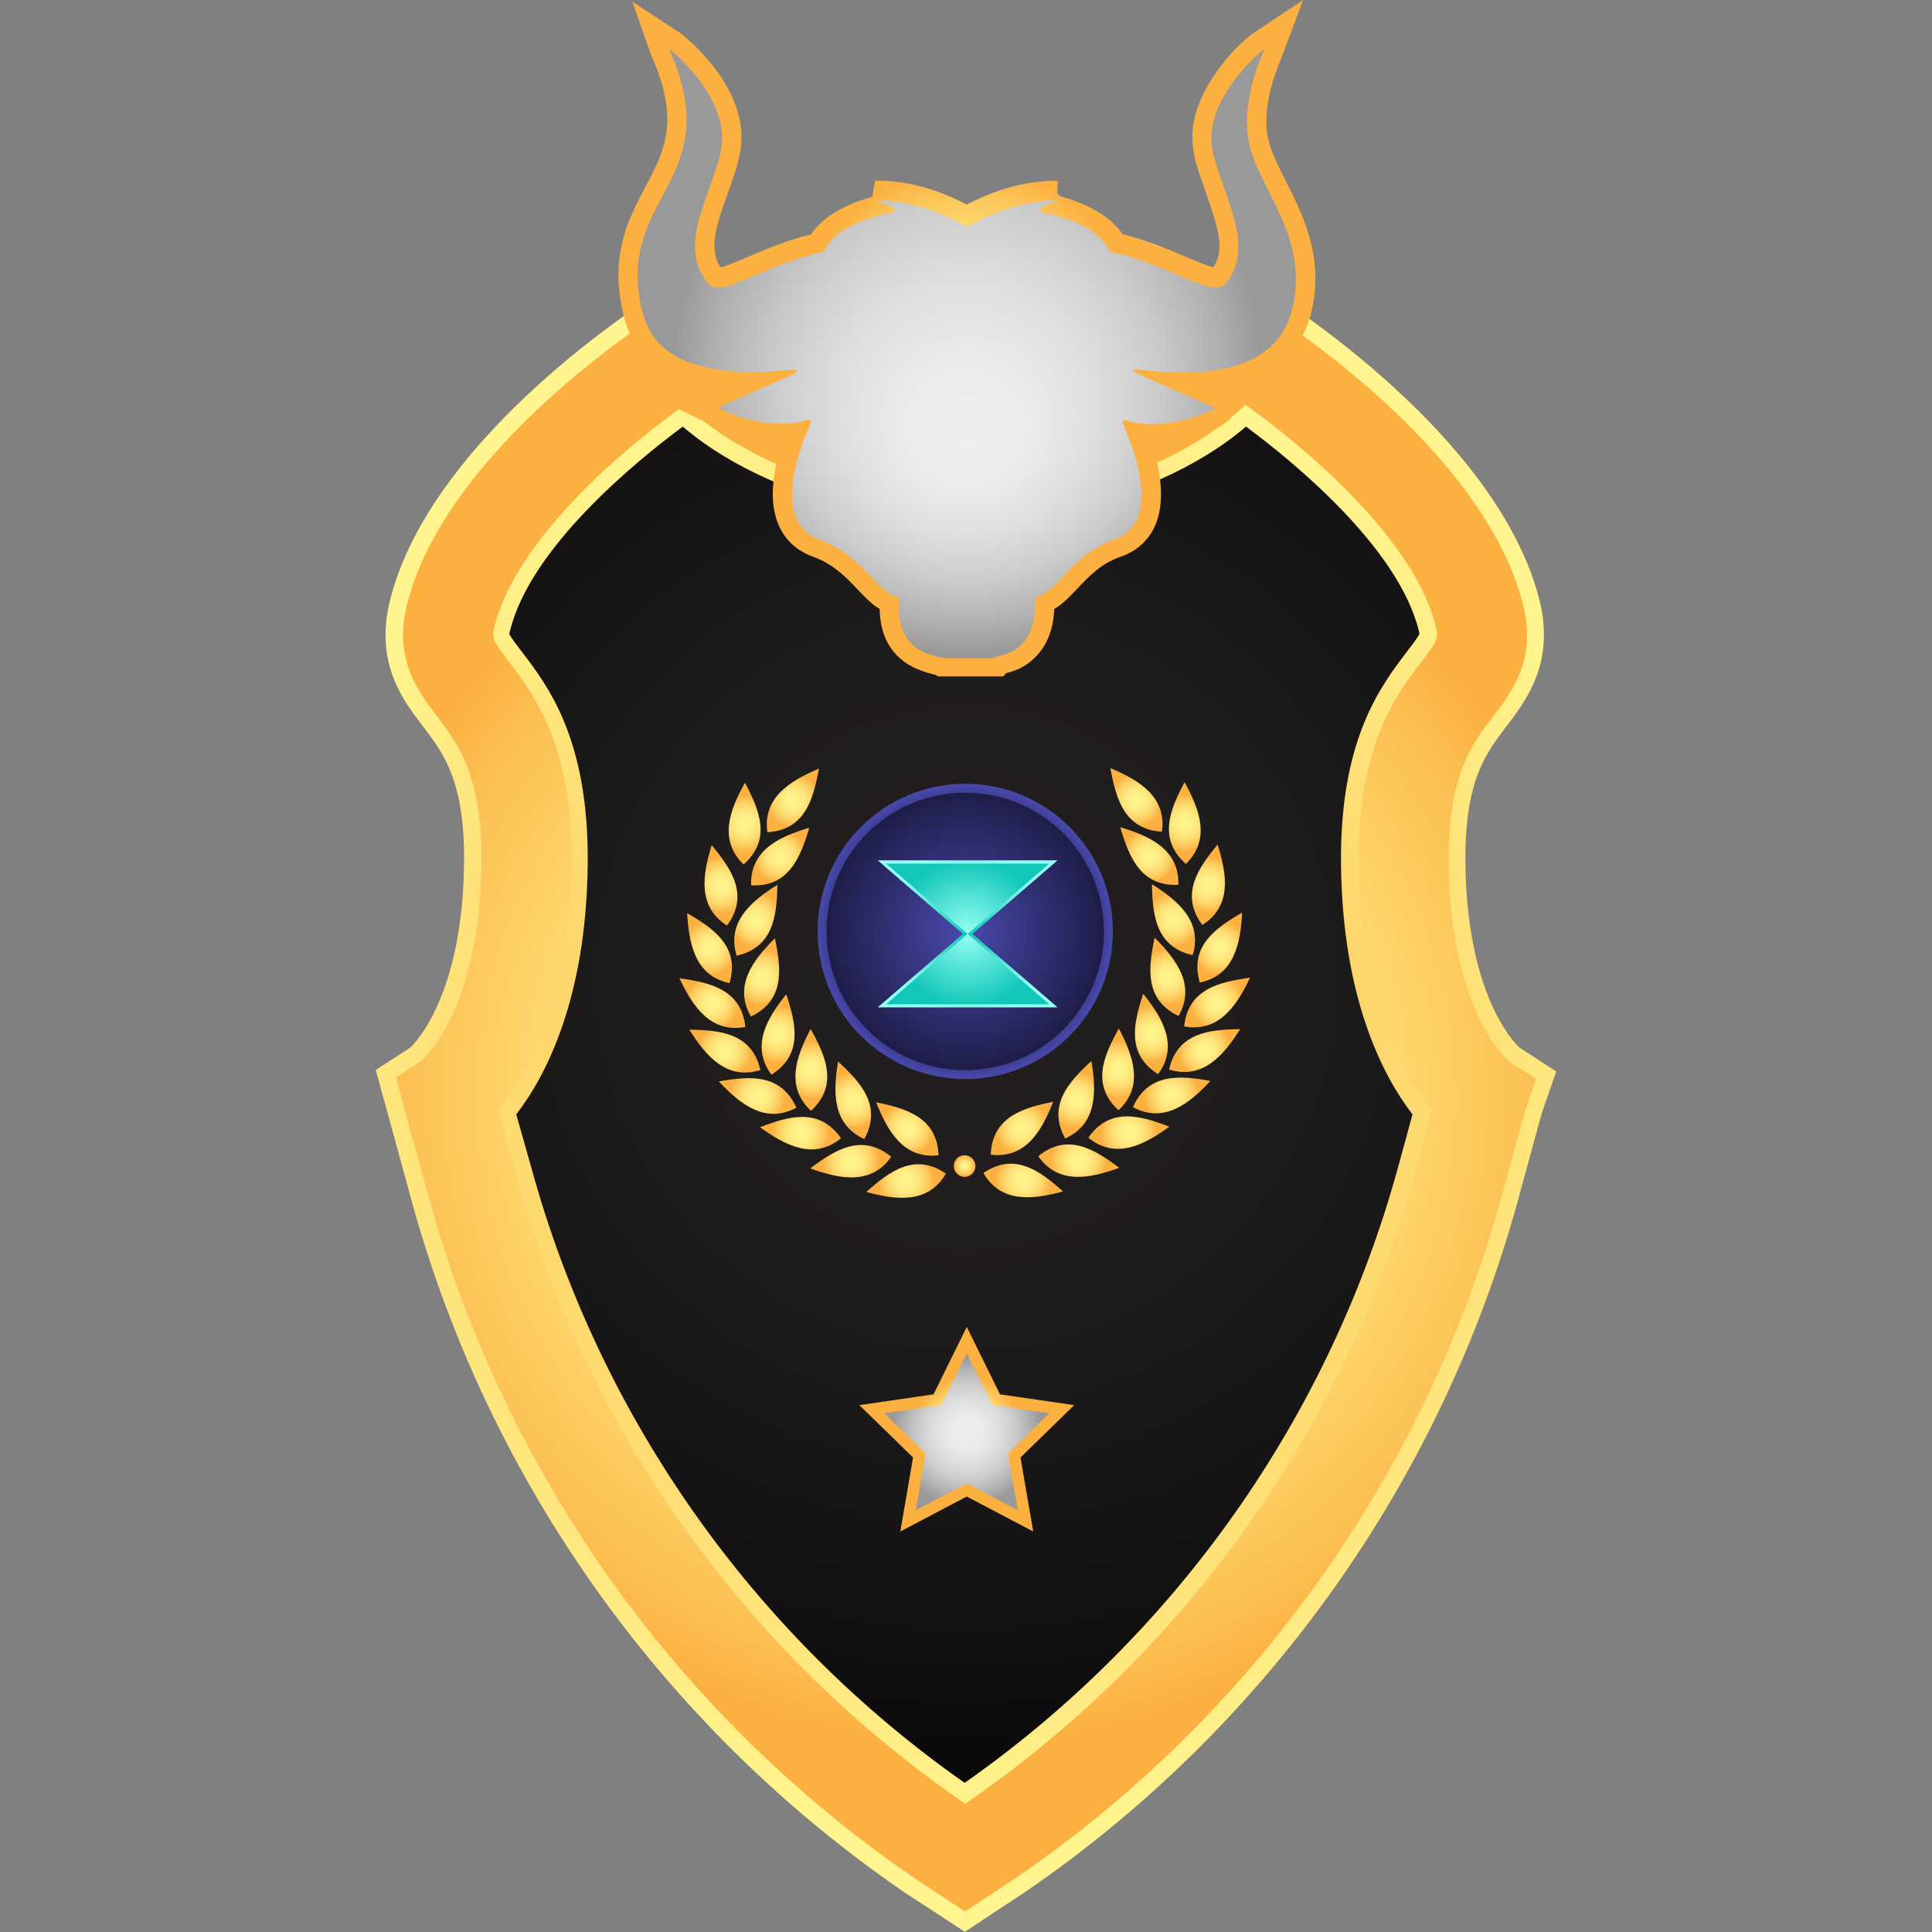<?xml version="1.0" encoding="utf-8"?>
<!-- Generator: Adobe Illustrator 25.2.1, SVG Export Plug-In . SVG Version: 6.00 Build 0)  -->
<svg version="1.1" id="Layer_1" xmlns="http://www.w3.org/2000/svg" xmlns:xlink="http://www.w3.org/1999/xlink" x="0px" y="0px"
	 viewBox="0 0 1000 1000" style="enable-background:new 0 0 1000 1000;" xml:space="preserve">
<rect x="0" y="0" width="1000" height="1000" fill="#808080" stroke="none"/>
<style type="text/css">
	.st0{fill:url(#SVGID_1_);}
	.st1{fill:url(#SVGID_2_);}
	.st2{fill:url(#SVGID_3_);}
	.st3{fill:url(#SVGID_4_);}
	.st4{fill:url(#SVGID_5_);}
	.st5{fill-rule:evenodd;clip-rule:evenodd;fill:url(#path1872-7_1_);}
	.st6{fill-rule:evenodd;clip-rule:evenodd;fill:url(#path2784-4_1_);}
	.st7{fill-rule:evenodd;clip-rule:evenodd;fill:url(#path2790-0_1_);}
	.st8{fill-rule:evenodd;clip-rule:evenodd;fill:url(#path2796-9_1_);}
	.st9{fill-rule:evenodd;clip-rule:evenodd;fill:url(#path2802-4_1_);}
	.st10{fill-rule:evenodd;clip-rule:evenodd;fill:url(#path2808-8_1_);}
	.st11{fill-rule:evenodd;clip-rule:evenodd;fill:url(#path2814-8_1_);}
	.st12{fill-rule:evenodd;clip-rule:evenodd;fill:url(#path2820-2_1_);}
	.st13{fill-rule:evenodd;clip-rule:evenodd;fill:url(#path2826-4_1_);}
	.st14{fill-rule:evenodd;clip-rule:evenodd;fill:url(#path2832-5_1_);}
	.st15{fill-rule:evenodd;clip-rule:evenodd;fill:url(#path2838-5_1_);}
	.st16{fill-rule:evenodd;clip-rule:evenodd;fill:url(#path2844-1_1_);}
	.st17{fill-rule:evenodd;clip-rule:evenodd;fill:url(#path2850-7_1_);}
	.st18{fill-rule:evenodd;clip-rule:evenodd;fill:url(#path2856-1_1_);}
	.st19{fill-rule:evenodd;clip-rule:evenodd;fill:url(#path2862-1_1_);}
	.st20{fill-rule:evenodd;clip-rule:evenodd;fill:url(#path2868-5_1_);}
	.st21{fill-rule:evenodd;clip-rule:evenodd;fill:url(#path2874-2_1_);}
	.st22{fill-rule:evenodd;clip-rule:evenodd;fill:url(#path1872_1_);}
	.st23{fill-rule:evenodd;clip-rule:evenodd;fill:url(#path2784_1_);}
	.st24{fill-rule:evenodd;clip-rule:evenodd;fill:url(#path2790_1_);}
	.st25{fill-rule:evenodd;clip-rule:evenodd;fill:url(#path2796_1_);}
	.st26{fill-rule:evenodd;clip-rule:evenodd;fill:url(#path2802_1_);}
	.st27{fill-rule:evenodd;clip-rule:evenodd;fill:url(#path2808_1_);}
	.st28{fill-rule:evenodd;clip-rule:evenodd;fill:url(#path2814_1_);}
	.st29{fill-rule:evenodd;clip-rule:evenodd;fill:url(#path2820_1_);}
	.st30{fill-rule:evenodd;clip-rule:evenodd;fill:url(#path2826_1_);}
	.st31{fill-rule:evenodd;clip-rule:evenodd;fill:url(#path2832_1_);}
	.st32{fill-rule:evenodd;clip-rule:evenodd;fill:url(#path2838_1_);}
	.st33{fill-rule:evenodd;clip-rule:evenodd;fill:url(#path2844_1_);}
	.st34{fill-rule:evenodd;clip-rule:evenodd;fill:url(#path2850_1_);}
	.st35{fill-rule:evenodd;clip-rule:evenodd;fill:url(#path2856_1_);}
	.st36{fill-rule:evenodd;clip-rule:evenodd;fill:url(#path2862_1_);}
	.st37{fill-rule:evenodd;clip-rule:evenodd;fill:url(#path2868_1_);}
	.st38{fill-rule:evenodd;clip-rule:evenodd;fill:url(#path2874_1_);}
	.st39{fill:url(#path3042_1_);}
	.st40{fill:url(#SVGID_6_);}
	.st41{fill:url(#SVGID_7_);}
	.st42{fill:url(#SVGID_8_);}
	.st43{fill:url(#SVGID_9_);}
	.st44{fill:url(#SVGID_10_);}
	.st45{fill:url(#SVGID_11_);}
</style>
<g>
	<g>
		<g>
			<radialGradient id="SVGID_1_" cx="500" cy="506.405" r="533.458" gradientUnits="userSpaceOnUse">
				<stop  offset="0" style="stop-color:#231F20"/>
				<stop  offset="0.316" style="stop-color:#1F1C1C"/>
				<stop  offset="0.622" style="stop-color:#141112"/>
				<stop  offset="0.923" style="stop-color:#000000"/>
				<stop  offset="0.924" style="stop-color:#000000"/>
			</radialGradient>
			<path class="st0" d="M344.9,188.4c-1.4,0-39.5,41.9-102.8,125.7c47.8,78-32.2,346.5,70.5,476c90.1,113.6,160.5,132.6,187.9,159.1
				c36.6-36.6,85-44.8,164-144.5c102.7-129.5,74-379.5,93.4-490.6c-115.2-213.4-256-57-221.5-73.7l-82.7-9L344.9,188.4z"/>
		</g>
		<radialGradient id="SVGID_2_" cx="500" cy="567.482" r="374.434" gradientUnits="userSpaceOnUse">
			<stop  offset="0" style="stop-color:#FBB040"/>
			<stop  offset="1" style="stop-color:#FFF48D"/>
		</radialGradient>
		<path class="st1" d="M468.2,979.5C343.5,894.1,252.9,766.9,213,621.3l-18.5-67.5l17.9-11.6c3.6-3.4,27.1-28.7,27.8-95.7
			c0.4-42.1-10.5-56.4-21.1-70.3c-10.5-13.7-24.8-32.5-17.6-64l0.1-0.4c20.8-86.4,135.1-157.8,140-160.8l26.3-16.2l17.2,25.7
			c8,11.9,22.8,22.4,43.8,31c22.4,9.2,46.1,13.9,70.4,13.9c24.3,0,48-4.7,70.4-13.8c21.1-8.6,35.8-19.1,43.8-31l17.3-25.7l26.3,16.2
			c4.9,3,119.2,74.4,140,160.7l0.1,0.3c7.2,31.5-7.2,50.3-17.6,64c-10.6,13.9-21.5,28.2-21.1,70.3c0.6,67,24.2,92.3,27.8,95.7
			l19.2,12.5l-7.6,22l-12.2,44.6c-39.9,145.6-130.5,272.8-255.1,358.1l-31.2,20.6L468.2,979.5z M275,604.3
			c35.3,128.9,114.9,241.8,224.3,318.5c109.4-76.7,188.9-189.5,224.3-318.5l7.5-27.5c-14.7-19.1-36.3-59-37-129.7
			c-0.6-64.1,20.3-91.7,34.2-109.9c1.9-2.5,5.7-7.4,6.4-9.1c0-0.3-0.1-0.8-0.3-1.5c-10.5-43.2-65.4-88-89.5-105.8
			c-52.4,45-139.5,52-143.4,52.3l-2.4,0.1l-2.3-0.1c-3.9-0.3-91-7.3-143.4-52.3c-24.1,17.9-79,62.6-89.5,106c-0.1,0.6-0.2,1-0.3,1.3
			c0.7,1.7,4.5,6.7,6.4,9.1c13.9,18.2,34.8,45.7,34.2,109.9c-0.7,70.6-22.2,110.6-37,129.7L275,604.3z"/>
		<radialGradient id="SVGID_3_" cx="500" cy="568.183" r="363.625" gradientUnits="userSpaceOnUse">
			<stop  offset="0" style="stop-color:#FFF48D"/>
			<stop  offset="0.215" style="stop-color:#FFF189"/>
			<stop  offset="0.424" style="stop-color:#FEE67D"/>
			<stop  offset="0.63" style="stop-color:#FDD56A"/>
			<stop  offset="0.833" style="stop-color:#FCBD4F"/>
			<stop  offset="0.924" style="stop-color:#FBB040"/>
		</radialGradient>
		<path class="st2" d="M781,549.3c-2.8-2.4-30.5-28.8-31.2-102.6c-0.4-45.1,11.9-61.4,22.9-75.7c9.9-13,22.3-29.2,16-56.6l-0.1-0.3
			c-20-82.8-131.3-152.3-136-155.2L633.6,147l-12.5,18.6c-10.1,15.1-28.2,26.2-47.8,34.3c-47.2,19.3-100.3,19.3-147.5,0
			c-19.6-8-37.7-19.2-47.8-34.3L365.5,147l-19.1,11.8c-4.7,2.9-116.1,72.4-136,155.2l-0.1,0.3c-6.2,27.4,6.1,43.6,16,56.6
			c10.9,14.3,23.3,30.6,22.9,75.7c-0.7,73.8-28.4,100.2-31.2,102.6l-13.1,8.5l16.8,61.3c39.4,143.6,128.7,269,251.6,353.1l26.2,17.3
			l26.2-17.3C648.6,888,737.9,762.6,777.3,619l12.3-44.8l5.5-15.8L781,549.3z M741.1,574.8l-8.7,31.9
			c-36.4,132.9-119.1,249-232.8,326.9c-113.7-77.9-196.4-194-232.8-326.9l-8.7-31.9c14.8-17.6,37.1-56,37.8-127.7
			c0.6-61.1-19.3-87.2-32.4-104.4c-8.7-11.4-8.9-12.5-7.7-17.9c10.9-44.7,65.2-91.4,98.7-115.3c49.2,47.3,139.1,54.6,143.3,54.9
			l1.7,0.1l1.7-0.1c4.2-0.3,94.2-7.6,143.4-54.9c33.5,23.9,87.9,70.6,98.7,115.3c1.2,5.4,1,6.5-7.7,17.9
			c-13.1,17.2-33,43.3-32.4,104.4C704,518.8,726.3,557.2,741.1,574.8z"/>
		<g>
			<radialGradient id="SVGID_4_" cx="500.448" cy="175.05" r="177.712" gradientUnits="userSpaceOnUse">
				<stop  offset="0" style="stop-color:#FFF48D"/>
				<stop  offset="0.117" style="stop-color:#FFF189"/>
				<stop  offset="0.231" style="stop-color:#FEE67D"/>
				<stop  offset="0.343" style="stop-color:#FDD56A"/>
				<stop  offset="0.453" style="stop-color:#FCBD4F"/>
				<stop  offset="0.503" style="stop-color:#FBB040"/>
			</radialGradient>
			<path class="st3" d="M485.4,350.1l-1.4-0.9c-0.1,0-0.3-0.1-0.5-0.1c-18.3-4.1-27.8-15.5-28.2-33.9c-4.2-2.5-7.7-6.2-11.4-10.1
				c-5.9-6.2-12.6-13.3-23.7-17.2c-8.2-3.1-14.1-8.8-17.3-16.4c-5.3-12.6-2.6-28.6,2.1-42.6c-0.3,0-0.5,0-0.8,0
				c-5.1,0-10.3-0.6-15.7-1.8c-8.7-1.6-17.7-5.8-21.2-7.5l-18.8-9.3c0,0,20.3-9.3,21-9.6c-44.3-7-47.4-35.6-49.3-53.5l0-0.5
				c-1.2-21.6,6.8-36.7,13.9-50c9.5-17.9,17.7-33.4,4.1-65.4l-0.2-0.5c-0.3-0.8-0.7-1.5-1-2.3l-9.7-27.6l24.5,16
				c0.4,0.2,36.1,27.1,31.6,60.1c-1.2,7.8-4.1,15.7-6.8,23.4c-5.2,14.2-10,27.7-4.1,37.3c0.2,0.3,0.3,0.5,0.4,0.7
				c3.1-0.7,9.5-3.4,14.3-5.5c9-3.8,20.2-8.6,32.6-11.6c7.1-10.9,21.6-16.6,31.7-19.5l1.4-8.2c0.7,0,1.4,0,2.1,0
				c14.5,0,29.8,4.1,45.4,12.3c19.3-10.1,35.2-12.3,45.5-12.3l1.5,0l-0.1,6.7l1.7,1.4c0.9,0.3,1.9,0.6,3,0.9
				c1.8,0.5,20.6,5.8,29,18.6c3,0.7,7.8,2,16.2,5c5.9,2.1,11.3,4.5,16.1,6.5c6,2.6,11.1,4.8,14.7,5.6c6.1-8.7,2.6-20.4-3.8-38.6
				c-1.9-5.4-3.9-10.9-5.5-16.6l-0.1-0.6c-2-9.2-2.3-16.7,1.7-28c6.5-17.5,21.9-33.1,28.8-37.6L674.5,0l-10.7,28.5
				c-0.1,0.3-0.3,0.8-0.6,1.6c-8.7,20.5-8.5,34.1-6.8,41.8c1.4,6.4,5.1,13.9,9.1,21.7c9.1,18.1,20.4,40.7,12.9,69.3
				c-4,15.2-15.5,32.8-46.6,37.9c2.2,1,2.5,1.3,3.2,1.8l7.3,5.4l-4.8,7.8c-4.1,6.7-26.7,13-41.1,13c-0.1,0-0.3,0-0.4,0
				c13.7,42.4-4.3,55.4-16.3,59.5c-9.7,3.3-16.4,10.3-22.2,16.5c-3.8,4-7.5,7.9-11.8,10.4c-0.3,6.5-1.8,17.2-10.1,25.2
				c-3.7,3.8-8.8,6.6-14.8,8l-1.5,1.7H485.4z"/>
			
				<radialGradient id="SVGID_5_" cx="500.448" cy="183.141" r="164.125" fx="500.08" fy="230.784" gradientUnits="userSpaceOnUse">
				<stop  offset="0" style="stop-color:#EFEFEF"/>
				<stop  offset="0.204" style="stop-color:#EBEBEB"/>
				<stop  offset="0.402" style="stop-color:#DFDFDF"/>
				<stop  offset="0.597" style="stop-color:#CCCCCC"/>
				<stop  offset="0.789" style="stop-color:#B1B1B1"/>
				<stop  offset="0.924" style="stop-color:#999999"/>
			</radialGradient>
			<path class="st4" d="M346.4,25.5c3.4,2.2,30.5,25.7,27.1,50.4c-3.2,20.9-22,47.1-9.5,67.3c2.2,3.6,3.9,5.7,7.4,5.6
				c8.7,0.3,28-12.1,51.3-17.7c2.8-0.7,3.6-0.3,4.6-2.4c4.8-10.1,21.5-16,32.7-18.4c0.9-0.2,3.9-0.4,2.8-2.2
				c-0.6-0.9-1.9-1.3-9.6-4.2c25-0.7,46.1,13.3,47.3,13.6c1-0.3,22.1-14.1,46.8-13.6l0.2-0.2c-0.1,0.1-0.2,0.3-0.2,0.5
				c-0.9,0.1-6.1,2.2-7.1,2.6c-1.2,0.5-2.5,1.1-2,2.4c0.5,1.2,2.2,0.5,10.9,3.2c6.1,1.6,19.8,7.1,24.3,15.9c2,3.9,0.1,0.3,20.3,7.6
				c13.6,4.9,24.7,10.9,32.6,12.6c6.3,1.2,7.4-1.1,9.3-3.5c13-17.9-0.9-40.9-7.4-64.2c-1.7-7.9-1.9-13.6,1.3-22.7
				c5.7-15.3,19.9-29.3,24.9-32.6c-1,2.6-12.7,27-7.8,49c5.1,23.4,31.8,49.3,22,86.4c-11.6,44.2-78.9,29.4-81.3,30.3
				c-0.2,0.1-0.4,0.1-0.4,0.4c-0.1,0.4,0.2,0.7,0.5,0.9c1.9,1.5,40.2,17.8,41.5,18.7c-0.7,1.2-24.8,12.3-44.6,6.8
				c-0.7-0.2-1.3-0.5-2-0.6c-2.6,0.8-0.9,1.2,3.9,14.6c6.2,18.8,8.8,41.1-9.8,47.4c-20.8,7.1-29,26.4-39.1,29.2
				c-0.9,0.2-1.7,1.1-1.7,2c0,2.7,1.1,15.3-7.1,23.1c-3.3,3.3-7.8,5.2-12.3,6c-0.7,0.1-1.2,0.5-1.6,1h-26.3
				c-2.5-1.6-23.5-1.1-23.1-27.2c0-4,0.8-4-2.5-5.2c-9.8-3.5-17-21.4-39.2-29.3c-20.9-8-13.6-37.7-4.6-58.3c0.4-0.8,0.8-1.8,0.6-2.8
				c-0.6-1-3.2-0.1-3.6,0c-8.1,2.1-17,1.7-25.3-0.1c-9.1-1.7-18.9-6.7-19-6.8c34.8-15.7,41.3-17.5,40.9-19.3
				c-1.5-1.1-9.3,0.9-22.5,1c-55-0.6-57.8-26.8-59.9-46.3c-2.5-46.5,43.2-57.6,17.2-118.8C347.1,27.1,346.7,26.3,346.4,25.5z"/>
		</g>
	</g>
	<g>
		<g id="layer1_12_" transform="translate(91.881 -228.75)">
			<g id="g3332_12_">
				<g id="g3240-1_12_" transform="matrix(-1 0 0 1 755.44 -.882)">
					<radialGradient id="path1872-7_1_" cx="317.667" cy="840.623" r="15.824" gradientUnits="userSpaceOnUse">
						<stop  offset="0" style="stop-color:#FFF48D"/>
						<stop  offset="0.215" style="stop-color:#FFF189"/>
						<stop  offset="0.424" style="stop-color:#FEE67D"/>
						<stop  offset="0.63" style="stop-color:#FDD56A"/>
						<stop  offset="0.833" style="stop-color:#FCBD4F"/>
						<stop  offset="0.924" style="stop-color:#FBB040"/>
					</radialGradient>
					<path id="path1872-7_12_" class="st5" d="M338.3,836.8c-15.9-11-29.1-1.3-41.2,9.5C312.7,850.6,329.2,852.5,338.3,836.8z"/>
					<radialGradient id="path2784-4_1_" cx="318.322" cy="813.736" r="15.014" gradientUnits="userSpaceOnUse">
						<stop  offset="0" style="stop-color:#FFF48D"/>
						<stop  offset="0.215" style="stop-color:#FFF189"/>
						<stop  offset="0.424" style="stop-color:#FEE67D"/>
						<stop  offset="0.63" style="stop-color:#FDD56A"/>
						<stop  offset="0.833" style="stop-color:#FCBD4F"/>
						<stop  offset="0.924" style="stop-color:#FBB040"/>
					</radialGradient>
					<path id="path2784-4_12_" class="st6" d="M334.5,827.3c-0.7-19.3-16.3-24.2-32.3-27.4C308.1,815,316.4,829.4,334.5,827.3z"/>
					<radialGradient id="path2790-0_1_" cx="288.944" cy="830.374" r="15.963" gradientUnits="userSpaceOnUse">
						<stop  offset="0" style="stop-color:#FFF48D"/>
						<stop  offset="0.215" style="stop-color:#FFF189"/>
						<stop  offset="0.424" style="stop-color:#FEE67D"/>
						<stop  offset="0.63" style="stop-color:#FDD56A"/>
						<stop  offset="0.833" style="stop-color:#FCBD4F"/>
						<stop  offset="0.924" style="stop-color:#FBB040"/>
					</radialGradient>
					<path id="path2790-0_12_" class="st7" d="M309.9,828.1c-14.9-12.3-28.9-3.8-41.9,6C283.2,839.6,299.5,843,309.9,828.1z"/>
					<radialGradient id="path2796-9_1_" cx="290.294" cy="798.862" r="15.605" gradientUnits="userSpaceOnUse">
						<stop  offset="0" style="stop-color:#FFF48D"/>
						<stop  offset="0.215" style="stop-color:#FFF189"/>
						<stop  offset="0.424" style="stop-color:#FEE67D"/>
						<stop  offset="0.63" style="stop-color:#FDD56A"/>
						<stop  offset="0.833" style="stop-color:#FCBD4F"/>
						<stop  offset="0.924" style="stop-color:#FBB040"/>
					</radialGradient>
					<path id="path2796-9_12_" class="st8" d="M296,818.9c9.3-16.9-1.6-29.1-13.6-40.1C279.7,794.8,279.5,811.5,296,818.9z"/>
					<radialGradient id="path2802-4_1_" cx="262.981" cy="815.884" r="15.974" gradientUnits="userSpaceOnUse">
						<stop  offset="0" style="stop-color:#FFF48D"/>
						<stop  offset="0.215" style="stop-color:#FFF189"/>
						<stop  offset="0.424" style="stop-color:#FEE67D"/>
						<stop  offset="0.63" style="stop-color:#FDD56A"/>
						<stop  offset="0.833" style="stop-color:#FCBD4F"/>
						<stop  offset="0.924" style="stop-color:#FBB040"/>
					</radialGradient>
					<path id="path2802-4_12_" class="st9" d="M284,818.5c-11-15.9-26.8-11.6-41.9-5.7C255.1,822.3,269.9,830,284,818.5L284,818.5z"
						/>
					<radialGradient id="path2808-8_1_" cx="268.606" cy="783.171" r="16.059" gradientUnits="userSpaceOnUse">
						<stop  offset="0" style="stop-color:#FFF48D"/>
						<stop  offset="0.215" style="stop-color:#FFF189"/>
						<stop  offset="0.424" style="stop-color:#FEE67D"/>
						<stop  offset="0.63" style="stop-color:#FDD56A"/>
						<stop  offset="0.833" style="stop-color:#FCBD4F"/>
						<stop  offset="0.924" style="stop-color:#FBB040"/>
					</radialGradient>
					<path id="path2808-8_12_" class="st10" d="M268.4,804.3c14.2-13.1,7.8-28.1-0.2-42.3C260.7,776.3,255.1,792,268.4,804.3
						L268.4,804.3z"/>
					<radialGradient id="path2814-8_1_" cx="240.831" cy="796.679" r="15.604" gradientUnits="userSpaceOnUse">
						<stop  offset="0" style="stop-color:#FFF48D"/>
						<stop  offset="0.215" style="stop-color:#FFF189"/>
						<stop  offset="0.424" style="stop-color:#FEE67D"/>
						<stop  offset="0.63" style="stop-color:#FDD56A"/>
						<stop  offset="0.833" style="stop-color:#FCBD4F"/>
						<stop  offset="0.924" style="stop-color:#FBB040"/>
					</radialGradient>
					<path id="path2814-8_12_" class="st11" d="M260.9,802.7c-7.8-17.7-24.1-16.5-40.1-13.6C231.8,801,244.9,811.3,260.9,802.7z"/>
					<radialGradient id="path2820-2_1_" cx="251.396" cy="764.808" r="15.907" gradientUnits="userSpaceOnUse">
						<stop  offset="0" style="stop-color:#FFF48D"/>
						<stop  offset="0.215" style="stop-color:#FFF189"/>
						<stop  offset="0.424" style="stop-color:#FEE67D"/>
						<stop  offset="0.63" style="stop-color:#FDD56A"/>
						<stop  offset="0.833" style="stop-color:#FCBD4F"/>
						<stop  offset="0.924" style="stop-color:#FBB040"/>
					</radialGradient>
					<path id="path2820-2_12_" class="st12" d="M247.9,785.6c16.4-10.2,12.8-26.2,7.7-41.6C245.5,756.6,237.1,771,247.9,785.6z"/>
					<radialGradient id="path2826-4_1_" cx="223.797" cy="773.406" r="15.197" gradientUnits="userSpaceOnUse">
						<stop  offset="0" style="stop-color:#FFF48D"/>
						<stop  offset="0.215" style="stop-color:#FFF189"/>
						<stop  offset="0.424" style="stop-color:#FEE67D"/>
						<stop  offset="0.63" style="stop-color:#FDD56A"/>
						<stop  offset="0.833" style="stop-color:#FCBD4F"/>
						<stop  offset="0.924" style="stop-color:#FBB040"/>
					</radialGradient>
					<path id="path2826-4_12_" class="st13" d="M242.2,783.2c-4.3-18.9-20.5-20.7-36.8-20.9C214,776,224.9,788.6,242.2,783.2z"/>
					<radialGradient id="path2832-5_1_" cx="242.848" cy="735.288" r="15.675" gradientUnits="userSpaceOnUse">
						<stop  offset="0" style="stop-color:#FFF48D"/>
						<stop  offset="0.215" style="stop-color:#FFF189"/>
						<stop  offset="0.424" style="stop-color:#FEE67D"/>
						<stop  offset="0.63" style="stop-color:#FDD56A"/>
						<stop  offset="0.833" style="stop-color:#FCBD4F"/>
						<stop  offset="0.924" style="stop-color:#FBB040"/>
					</radialGradient>
					<path id="path2832-5_12_" class="st14" d="M237.3,755.5c17.5-8.3,15.8-24.5,12.4-40.5C238.2,726.4,228.3,739.8,237.3,755.5z"/>
					<radialGradient id="path2838-5_1_" cx="217.386" cy="748.59" r="15.073" gradientUnits="userSpaceOnUse">
						<stop  offset="0" style="stop-color:#FFF48D"/>
						<stop  offset="0.215" style="stop-color:#FFF189"/>
						<stop  offset="0.424" style="stop-color:#FEE67D"/>
						<stop  offset="0.63" style="stop-color:#FDD56A"/>
						<stop  offset="0.833" style="stop-color:#FCBD4F"/>
						<stop  offset="0.924" style="stop-color:#FBB040"/>
					</radialGradient>
					<path id="path2838-5_12_" class="st15" d="M234.4,760.9c-2-19.2-17.9-23-34.1-25.2C207.3,750.4,216.6,764.2,234.4,760.9z"/>
					<radialGradient id="path2844-1_1_" cx="239.931" cy="705.669" r="15.192" gradientUnits="userSpaceOnUse">
						<stop  offset="0" style="stop-color:#FFF48D"/>
						<stop  offset="0.215" style="stop-color:#FFF189"/>
						<stop  offset="0.424" style="stop-color:#FEE67D"/>
						<stop  offset="0.63" style="stop-color:#FDD56A"/>
						<stop  offset="0.833" style="stop-color:#FCBD4F"/>
						<stop  offset="0.924" style="stop-color:#FBB040"/>
					</radialGradient>
					<path id="path2844-1_12_" class="st16" d="M230,724c18.9-4.2,20.8-20.4,21.1-36.7C237.4,695.9,224.7,706.7,230,724z"/>
					<radialGradient id="path2850-7_1_" cx="215.96" cy="720.079" r="15.203" gradientUnits="userSpaceOnUse">
						<stop  offset="0" style="stop-color:#FFF48D"/>
						<stop  offset="0.215" style="stop-color:#FFF189"/>
						<stop  offset="0.424" style="stop-color:#FEE67D"/>
						<stop  offset="0.63" style="stop-color:#FDD56A"/>
						<stop  offset="0.833" style="stop-color:#FCBD4F"/>
						<stop  offset="0.924" style="stop-color:#FBB040"/>
					</radialGradient>
					<path id="path2850-7_12_" class="st17" d="M226.3,738.2c5.5-18.5-7.8-28.1-21.9-36.2C205.2,718.1,208.5,734.5,226.3,738.2z"/>
					<radialGradient id="path2856-1_1_" cx="252.441" cy="672.714" r="14.982" gradientUnits="userSpaceOnUse">
						<stop  offset="0" style="stop-color:#FFF48D"/>
						<stop  offset="0.215" style="stop-color:#FFF189"/>
						<stop  offset="0.424" style="stop-color:#FEE67D"/>
						<stop  offset="0.63" style="stop-color:#FDD56A"/>
						<stop  offset="0.833" style="stop-color:#FCBD4F"/>
						<stop  offset="0.924" style="stop-color:#FBB040"/>
					</radialGradient>
					<path id="path2856-1_12_" class="st18" d="M237.4,687.6c19.3,1,25.5-14.2,30.1-29.8C252,662.4,236.9,669.4,237.4,687.6z"/>
					<radialGradient id="path2862-1_1_" cx="221.867" cy="687.596" r="15.897" gradientUnits="userSpaceOnUse">
						<stop  offset="0" style="stop-color:#FFF48D"/>
						<stop  offset="0.215" style="stop-color:#FFF189"/>
						<stop  offset="0.424" style="stop-color:#FEE67D"/>
						<stop  offset="0.63" style="stop-color:#FDD56A"/>
						<stop  offset="0.833" style="stop-color:#FCBD4F"/>
						<stop  offset="0.924" style="stop-color:#FBB040"/>
					</radialGradient>
					<path id="path2862-1_12_" class="st19" d="M225,708.4c11.6-15.5,2.5-29.1-7.9-41.6C212.2,682.2,209.6,698.7,225,708.4z"/>
					<radialGradient id="path2868-5_1_" cx="259.065" cy="643.657" r="15.032" gradientUnits="userSpaceOnUse">
						<stop  offset="0" style="stop-color:#FFF48D"/>
						<stop  offset="0.215" style="stop-color:#FFF189"/>
						<stop  offset="0.424" style="stop-color:#FEE67D"/>
						<stop  offset="0.63" style="stop-color:#FDD56A"/>
						<stop  offset="0.833" style="stop-color:#FCBD4F"/>
						<stop  offset="0.924" style="stop-color:#FBB040"/>
					</radialGradient>
					<path id="path2868-5_12_" class="st20" d="M245.9,660.1c19.3-1.1,23.8-16.8,26.7-32.9C257.6,633.5,243.4,642.1,245.9,660.1z"/>
					<radialGradient id="path2874-2_1_" cx="234.091" cy="655.599" r="16.058" gradientUnits="userSpaceOnUse">
						<stop  offset="0" style="stop-color:#FFF48D"/>
						<stop  offset="0.215" style="stop-color:#FFF189"/>
						<stop  offset="0.424" style="stop-color:#FEE67D"/>
						<stop  offset="0.63" style="stop-color:#FDD56A"/>
						<stop  offset="0.833" style="stop-color:#FCBD4F"/>
						<stop  offset="0.924" style="stop-color:#FBB040"/>
					</radialGradient>
					<path id="path2874-2_12_" class="st21" d="M233.5,676.8c14.5-12.8,8.4-27.9,0.7-42.3C226.4,648.6,220.5,664.1,233.5,676.8z"/>
				</g>
				<g id="g3240_12_">
					<radialGradient id="path1872_1_" cx="377.126" cy="840.02" r="15.824" gradientUnits="userSpaceOnUse">
						<stop  offset="0" style="stop-color:#FFF48D"/>
						<stop  offset="0.215" style="stop-color:#FFF189"/>
						<stop  offset="0.424" style="stop-color:#FEE67D"/>
						<stop  offset="0.63" style="stop-color:#FDD56A"/>
						<stop  offset="0.833" style="stop-color:#FCBD4F"/>
						<stop  offset="0.924" style="stop-color:#FBB040"/>
					</radialGradient>
					<path id="path1872_12_" class="st22" d="M397.7,836.2c-15.9-11-29.1-1.3-41.2,9.5C372.1,850,388.7,851.9,397.7,836.2z"/>
					<radialGradient id="path2784_1_" cx="377.782" cy="813.134" r="15.014" gradientUnits="userSpaceOnUse">
						<stop  offset="0" style="stop-color:#FFF48D"/>
						<stop  offset="0.215" style="stop-color:#FFF189"/>
						<stop  offset="0.424" style="stop-color:#FEE67D"/>
						<stop  offset="0.63" style="stop-color:#FDD56A"/>
						<stop  offset="0.833" style="stop-color:#FCBD4F"/>
						<stop  offset="0.924" style="stop-color:#FBB040"/>
					</radialGradient>
					<path id="path2784_12_" class="st23" d="M393.9,826.7c-0.7-19.3-16.3-24.2-32.3-27.4C367.6,814.4,375.9,828.8,393.9,826.7z"/>
					<radialGradient id="path2790_1_" cx="348.404" cy="829.771" r="15.963" gradientUnits="userSpaceOnUse">
						<stop  offset="0" style="stop-color:#FFF48D"/>
						<stop  offset="0.215" style="stop-color:#FFF189"/>
						<stop  offset="0.424" style="stop-color:#FEE67D"/>
						<stop  offset="0.63" style="stop-color:#FDD56A"/>
						<stop  offset="0.833" style="stop-color:#FCBD4F"/>
						<stop  offset="0.924" style="stop-color:#FBB040"/>
					</radialGradient>
					<path id="path2790_12_" class="st24" d="M369.4,827.5c-14.9-12.3-28.9-3.8-41.9,6C342.7,839,359,842.4,369.4,827.5z"/>
					<radialGradient id="path2796_1_" cx="349.754" cy="798.26" r="15.605" gradientUnits="userSpaceOnUse">
						<stop  offset="0" style="stop-color:#FFF48D"/>
						<stop  offset="0.215" style="stop-color:#FFF189"/>
						<stop  offset="0.424" style="stop-color:#FEE67D"/>
						<stop  offset="0.63" style="stop-color:#FDD56A"/>
						<stop  offset="0.833" style="stop-color:#FCBD4F"/>
						<stop  offset="0.924" style="stop-color:#FBB040"/>
					</radialGradient>
					<path id="path2796_12_" class="st25" d="M355.5,818.3c9.3-16.9-1.6-29.1-13.6-40.1C339.2,794.2,339,810.9,355.5,818.3z"/>
					<radialGradient id="path2802_1_" cx="322.44" cy="815.282" r="15.974" gradientUnits="userSpaceOnUse">
						<stop  offset="0" style="stop-color:#FFF48D"/>
						<stop  offset="0.215" style="stop-color:#FFF189"/>
						<stop  offset="0.424" style="stop-color:#FEE67D"/>
						<stop  offset="0.63" style="stop-color:#FDD56A"/>
						<stop  offset="0.833" style="stop-color:#FCBD4F"/>
						<stop  offset="0.924" style="stop-color:#FBB040"/>
					</radialGradient>
					<path id="path2802_12_" class="st26" d="M343.4,817.9c-11-15.9-26.8-11.6-41.9-5.7C314.6,821.7,329.4,829.4,343.4,817.9
						L343.4,817.9z"/>
					<radialGradient id="path2808_1_" cx="328.065" cy="782.569" r="16.059" gradientUnits="userSpaceOnUse">
						<stop  offset="0" style="stop-color:#FFF48D"/>
						<stop  offset="0.215" style="stop-color:#FFF189"/>
						<stop  offset="0.424" style="stop-color:#FEE67D"/>
						<stop  offset="0.63" style="stop-color:#FDD56A"/>
						<stop  offset="0.833" style="stop-color:#FCBD4F"/>
						<stop  offset="0.924" style="stop-color:#FBB040"/>
					</radialGradient>
					<path id="path2808_12_" class="st27" d="M327.9,803.7c14.2-13.1,7.8-28.1-0.2-42.3C320.1,775.7,314.6,791.4,327.9,803.7
						L327.9,803.7z"/>
					<radialGradient id="path2814_1_" cx="300.291" cy="796.077" r="15.604" gradientUnits="userSpaceOnUse">
						<stop  offset="0" style="stop-color:#FFF48D"/>
						<stop  offset="0.215" style="stop-color:#FFF189"/>
						<stop  offset="0.424" style="stop-color:#FEE67D"/>
						<stop  offset="0.63" style="stop-color:#FDD56A"/>
						<stop  offset="0.833" style="stop-color:#FCBD4F"/>
						<stop  offset="0.924" style="stop-color:#FBB040"/>
					</radialGradient>
					<path id="path2814_12_" class="st28" d="M320.3,802.1c-7.8-17.7-24.1-16.5-40.1-13.6C291.3,800.4,304.4,810.7,320.3,802.1z"/>
					<radialGradient id="path2820_1_" cx="310.855" cy="764.206" r="15.907" gradientUnits="userSpaceOnUse">
						<stop  offset="0" style="stop-color:#FFF48D"/>
						<stop  offset="0.215" style="stop-color:#FFF189"/>
						<stop  offset="0.424" style="stop-color:#FEE67D"/>
						<stop  offset="0.63" style="stop-color:#FDD56A"/>
						<stop  offset="0.833" style="stop-color:#FCBD4F"/>
						<stop  offset="0.924" style="stop-color:#FBB040"/>
					</radialGradient>
					<path id="path2820_12_" class="st29" d="M307.4,785c16.4-10.2,12.8-26.2,7.7-41.6C304.9,756,296.6,770.4,307.4,785z"/>
					<radialGradient id="path2826_1_" cx="283.256" cy="772.803" r="15.197" gradientUnits="userSpaceOnUse">
						<stop  offset="0" style="stop-color:#FFF48D"/>
						<stop  offset="0.215" style="stop-color:#FFF189"/>
						<stop  offset="0.424" style="stop-color:#FEE67D"/>
						<stop  offset="0.63" style="stop-color:#FDD56A"/>
						<stop  offset="0.833" style="stop-color:#FCBD4F"/>
						<stop  offset="0.924" style="stop-color:#FBB040"/>
					</radialGradient>
					<path id="path2826_12_" class="st30" d="M301.7,782.6c-4.3-18.9-20.5-20.7-36.8-20.9C273.5,775.4,284.3,788,301.7,782.6z"/>
					<radialGradient id="path2832_1_" cx="302.307" cy="734.686" r="15.675" gradientUnits="userSpaceOnUse">
						<stop  offset="0" style="stop-color:#FFF48D"/>
						<stop  offset="0.215" style="stop-color:#FFF189"/>
						<stop  offset="0.424" style="stop-color:#FEE67D"/>
						<stop  offset="0.63" style="stop-color:#FDD56A"/>
						<stop  offset="0.833" style="stop-color:#FCBD4F"/>
						<stop  offset="0.924" style="stop-color:#FBB040"/>
					</radialGradient>
					<path id="path2832_12_" class="st31" d="M296.8,754.9c17.5-8.3,15.8-24.5,12.4-40.5C297.7,725.8,287.7,739.2,296.8,754.9z"/>
					<radialGradient id="path2838_1_" cx="276.846" cy="747.987" r="15.073" gradientUnits="userSpaceOnUse">
						<stop  offset="0" style="stop-color:#FFF48D"/>
						<stop  offset="0.215" style="stop-color:#FFF189"/>
						<stop  offset="0.424" style="stop-color:#FEE67D"/>
						<stop  offset="0.63" style="stop-color:#FDD56A"/>
						<stop  offset="0.833" style="stop-color:#FCBD4F"/>
						<stop  offset="0.924" style="stop-color:#FBB040"/>
					</radialGradient>
					<path id="path2838_12_" class="st32" d="M293.9,760.3c-2-19.2-17.9-23-34.1-25.2C266.7,749.8,276,763.6,293.9,760.3z"/>
					<radialGradient id="path2844_1_" cx="299.39" cy="705.067" r="15.192" gradientUnits="userSpaceOnUse">
						<stop  offset="0" style="stop-color:#FFF48D"/>
						<stop  offset="0.215" style="stop-color:#FFF189"/>
						<stop  offset="0.424" style="stop-color:#FEE67D"/>
						<stop  offset="0.63" style="stop-color:#FDD56A"/>
						<stop  offset="0.833" style="stop-color:#FCBD4F"/>
						<stop  offset="0.924" style="stop-color:#FBB040"/>
					</radialGradient>
					<path id="path2844_12_" class="st33" d="M289.4,723.4c18.9-4.2,20.8-20.4,21.1-36.7C296.8,695.3,284.1,706.1,289.4,723.4z"/>
					<radialGradient id="path2850_1_" cx="275.419" cy="719.476" r="15.203" gradientUnits="userSpaceOnUse">
						<stop  offset="0" style="stop-color:#FFF48D"/>
						<stop  offset="0.215" style="stop-color:#FFF189"/>
						<stop  offset="0.424" style="stop-color:#FEE67D"/>
						<stop  offset="0.63" style="stop-color:#FDD56A"/>
						<stop  offset="0.833" style="stop-color:#FCBD4F"/>
						<stop  offset="0.924" style="stop-color:#FBB040"/>
					</radialGradient>
					<path id="path2850_12_" class="st34" d="M285.7,737.6c5.5-18.5-7.8-28.1-21.9-36.2C264.7,717.5,268,733.9,285.7,737.6z"/>
					<radialGradient id="path2856_1_" cx="311.9" cy="672.112" r="14.982" gradientUnits="userSpaceOnUse">
						<stop  offset="0" style="stop-color:#FFF48D"/>
						<stop  offset="0.215" style="stop-color:#FFF189"/>
						<stop  offset="0.424" style="stop-color:#FEE67D"/>
						<stop  offset="0.63" style="stop-color:#FDD56A"/>
						<stop  offset="0.833" style="stop-color:#FCBD4F"/>
						<stop  offset="0.924" style="stop-color:#FBB040"/>
					</radialGradient>
					<path id="path2856_12_" class="st35" d="M296.9,687c19.3,1,25.5-14.2,30.1-29.8C311.4,661.8,296.3,668.8,296.9,687z"/>
					<radialGradient id="path2862_1_" cx="281.327" cy="686.994" r="15.897" gradientUnits="userSpaceOnUse">
						<stop  offset="0" style="stop-color:#FFF48D"/>
						<stop  offset="0.215" style="stop-color:#FFF189"/>
						<stop  offset="0.424" style="stop-color:#FEE67D"/>
						<stop  offset="0.63" style="stop-color:#FDD56A"/>
						<stop  offset="0.833" style="stop-color:#FCBD4F"/>
						<stop  offset="0.924" style="stop-color:#FBB040"/>
					</radialGradient>
					<path id="path2862_12_" class="st36" d="M284.4,707.8c11.6-15.5,2.5-29.1-7.9-41.6C271.7,681.6,269.1,698.1,284.4,707.8z"/>
					<radialGradient id="path2868_1_" cx="318.524" cy="643.054" r="15.032" gradientUnits="userSpaceOnUse">
						<stop  offset="0" style="stop-color:#FFF48D"/>
						<stop  offset="0.215" style="stop-color:#FFF189"/>
						<stop  offset="0.424" style="stop-color:#FEE67D"/>
						<stop  offset="0.63" style="stop-color:#FDD56A"/>
						<stop  offset="0.833" style="stop-color:#FCBD4F"/>
						<stop  offset="0.924" style="stop-color:#FBB040"/>
					</radialGradient>
					<path id="path2868_12_" class="st37" d="M305.3,659.5c19.3-1.1,23.8-16.8,26.7-32.9C317.1,632.9,302.8,641.5,305.3,659.5z"/>
					<radialGradient id="path2874_1_" cx="293.551" cy="654.996" r="16.058" gradientUnits="userSpaceOnUse">
						<stop  offset="0" style="stop-color:#FFF48D"/>
						<stop  offset="0.215" style="stop-color:#FFF189"/>
						<stop  offset="0.424" style="stop-color:#FEE67D"/>
						<stop  offset="0.63" style="stop-color:#FDD56A"/>
						<stop  offset="0.833" style="stop-color:#FCBD4F"/>
						<stop  offset="0.924" style="stop-color:#FBB040"/>
					</radialGradient>
					<path id="path2874_12_" class="st38" d="M293,676.2c14.5-12.8,8.4-27.9,0.7-42.3C285.8,648,279.9,663.5,293,676.2z"/>
				</g>
				<radialGradient id="path3042_1_" cx="407.396" cy="832.268" r="5.6" gradientUnits="userSpaceOnUse">
					<stop  offset="0" style="stop-color:#FFF48D"/>
					<stop  offset="0.215" style="stop-color:#FFF189"/>
					<stop  offset="0.424" style="stop-color:#FEE67D"/>
					<stop  offset="0.63" style="stop-color:#FDD56A"/>
					<stop  offset="0.833" style="stop-color:#FCBD4F"/>
					<stop  offset="0.924" style="stop-color:#FBB040"/>
				</radialGradient>
				<path id="path3042_12_" class="st39" d="M413,832.3c0,3.1-2.5,5.6-5.6,5.6s-5.6-2.5-5.6-5.6c0-3.1,2.5-5.6,5.6-5.6
					S413,829.2,413,832.3L413,832.3z"/>
			</g>
		</g>
		<g>
			<g>
				<radialGradient id="SVGID_6_" cx="499.564" cy="482.124" r="76.411" gradientUnits="userSpaceOnUse">
					<stop  offset="0.73" style="stop-color:#1E1D48"/>
					<stop  offset="1" style="stop-color:#4949AD"/>
				</radialGradient>
				<circle class="st40" cx="499.6" cy="482.1" r="76.4"/>
				<radialGradient id="SVGID_7_" cx="499.564" cy="482.124" r="71.782" gradientUnits="userSpaceOnUse">
					<stop  offset="0" style="stop-color:#4949AD"/>
					<stop  offset="1" style="stop-color:#1E1D48"/>
				</radialGradient>
				<circle class="st41" cx="499.6" cy="482.1" r="71.8"/>
			</g>
			<g>
				<radialGradient id="SVGID_8_" cx="500.854" cy="483.363" r="42.522" gradientUnits="userSpaceOnUse">
					<stop  offset="0" style="stop-color:#12C7BA"/>
					<stop  offset="1" style="stop-color:#94FFF2"/>
				</radialGradient>
				<polygon class="st42" points="454.3,521.4 498.4,483.4 454.3,445.3 547.4,445.3 503.3,483.4 547.4,521.4 				"/>
				<radialGradient id="SVGID_9_" cx="500.854" cy="482.956" r="38.248" gradientUnits="userSpaceOnUse">
					<stop  offset="0" style="stop-color:#94FFF2"/>
					<stop  offset="1" style="stop-color:#12C7BA"/>
				</radialGradient>
				<polygon class="st43" points="543.1,447 458.6,447 500.8,483.4 458.6,519.8 543.1,519.8 500.9,483.4 				"/>
			</g>
		</g>
	</g>
	<g>
		<radialGradient id="SVGID_10_" cx="500.399" cy="739.759" r="54.291" gradientUnits="userSpaceOnUse">
			<stop  offset="0" style="stop-color:#FFF48D"/>
			<stop  offset="0.117" style="stop-color:#FFF189"/>
			<stop  offset="0.231" style="stop-color:#FEE67D"/>
			<stop  offset="0.343" style="stop-color:#FDD56A"/>
			<stop  offset="0.453" style="stop-color:#FCBD4F"/>
			<stop  offset="0.503" style="stop-color:#FBB040"/>
		</radialGradient>
		<polygon class="st44" points="500.4,774.6 466,792.7 472.6,754.4 444.8,727.3 483.2,721.7 500.4,686.8 517.6,721.7 556,727.3 
			528.2,754.4 534.8,792.7 		"/>
		<radialGradient id="SVGID_11_" cx="500.399" cy="741.057" r="41.663" gradientUnits="userSpaceOnUse">
			<stop  offset="0" style="stop-color:#EFEFEF"/>
			<stop  offset="0.204" style="stop-color:#EBEBEB"/>
			<stop  offset="0.402" style="stop-color:#DFDFDF"/>
			<stop  offset="0.597" style="stop-color:#CCCCCC"/>
			<stop  offset="0.789" style="stop-color:#B1B1B1"/>
			<stop  offset="0.924" style="stop-color:#999999"/>
		</radialGradient>
		<polygon class="st45" points="500.4,700.5 513.6,727.2 543.1,731.5 521.7,752.3 526.8,781.7 500.4,767.8 474,781.7 479.1,752.3 
			457.7,731.5 487.2,727.2 		"/>
	</g>
</g>
</svg>
